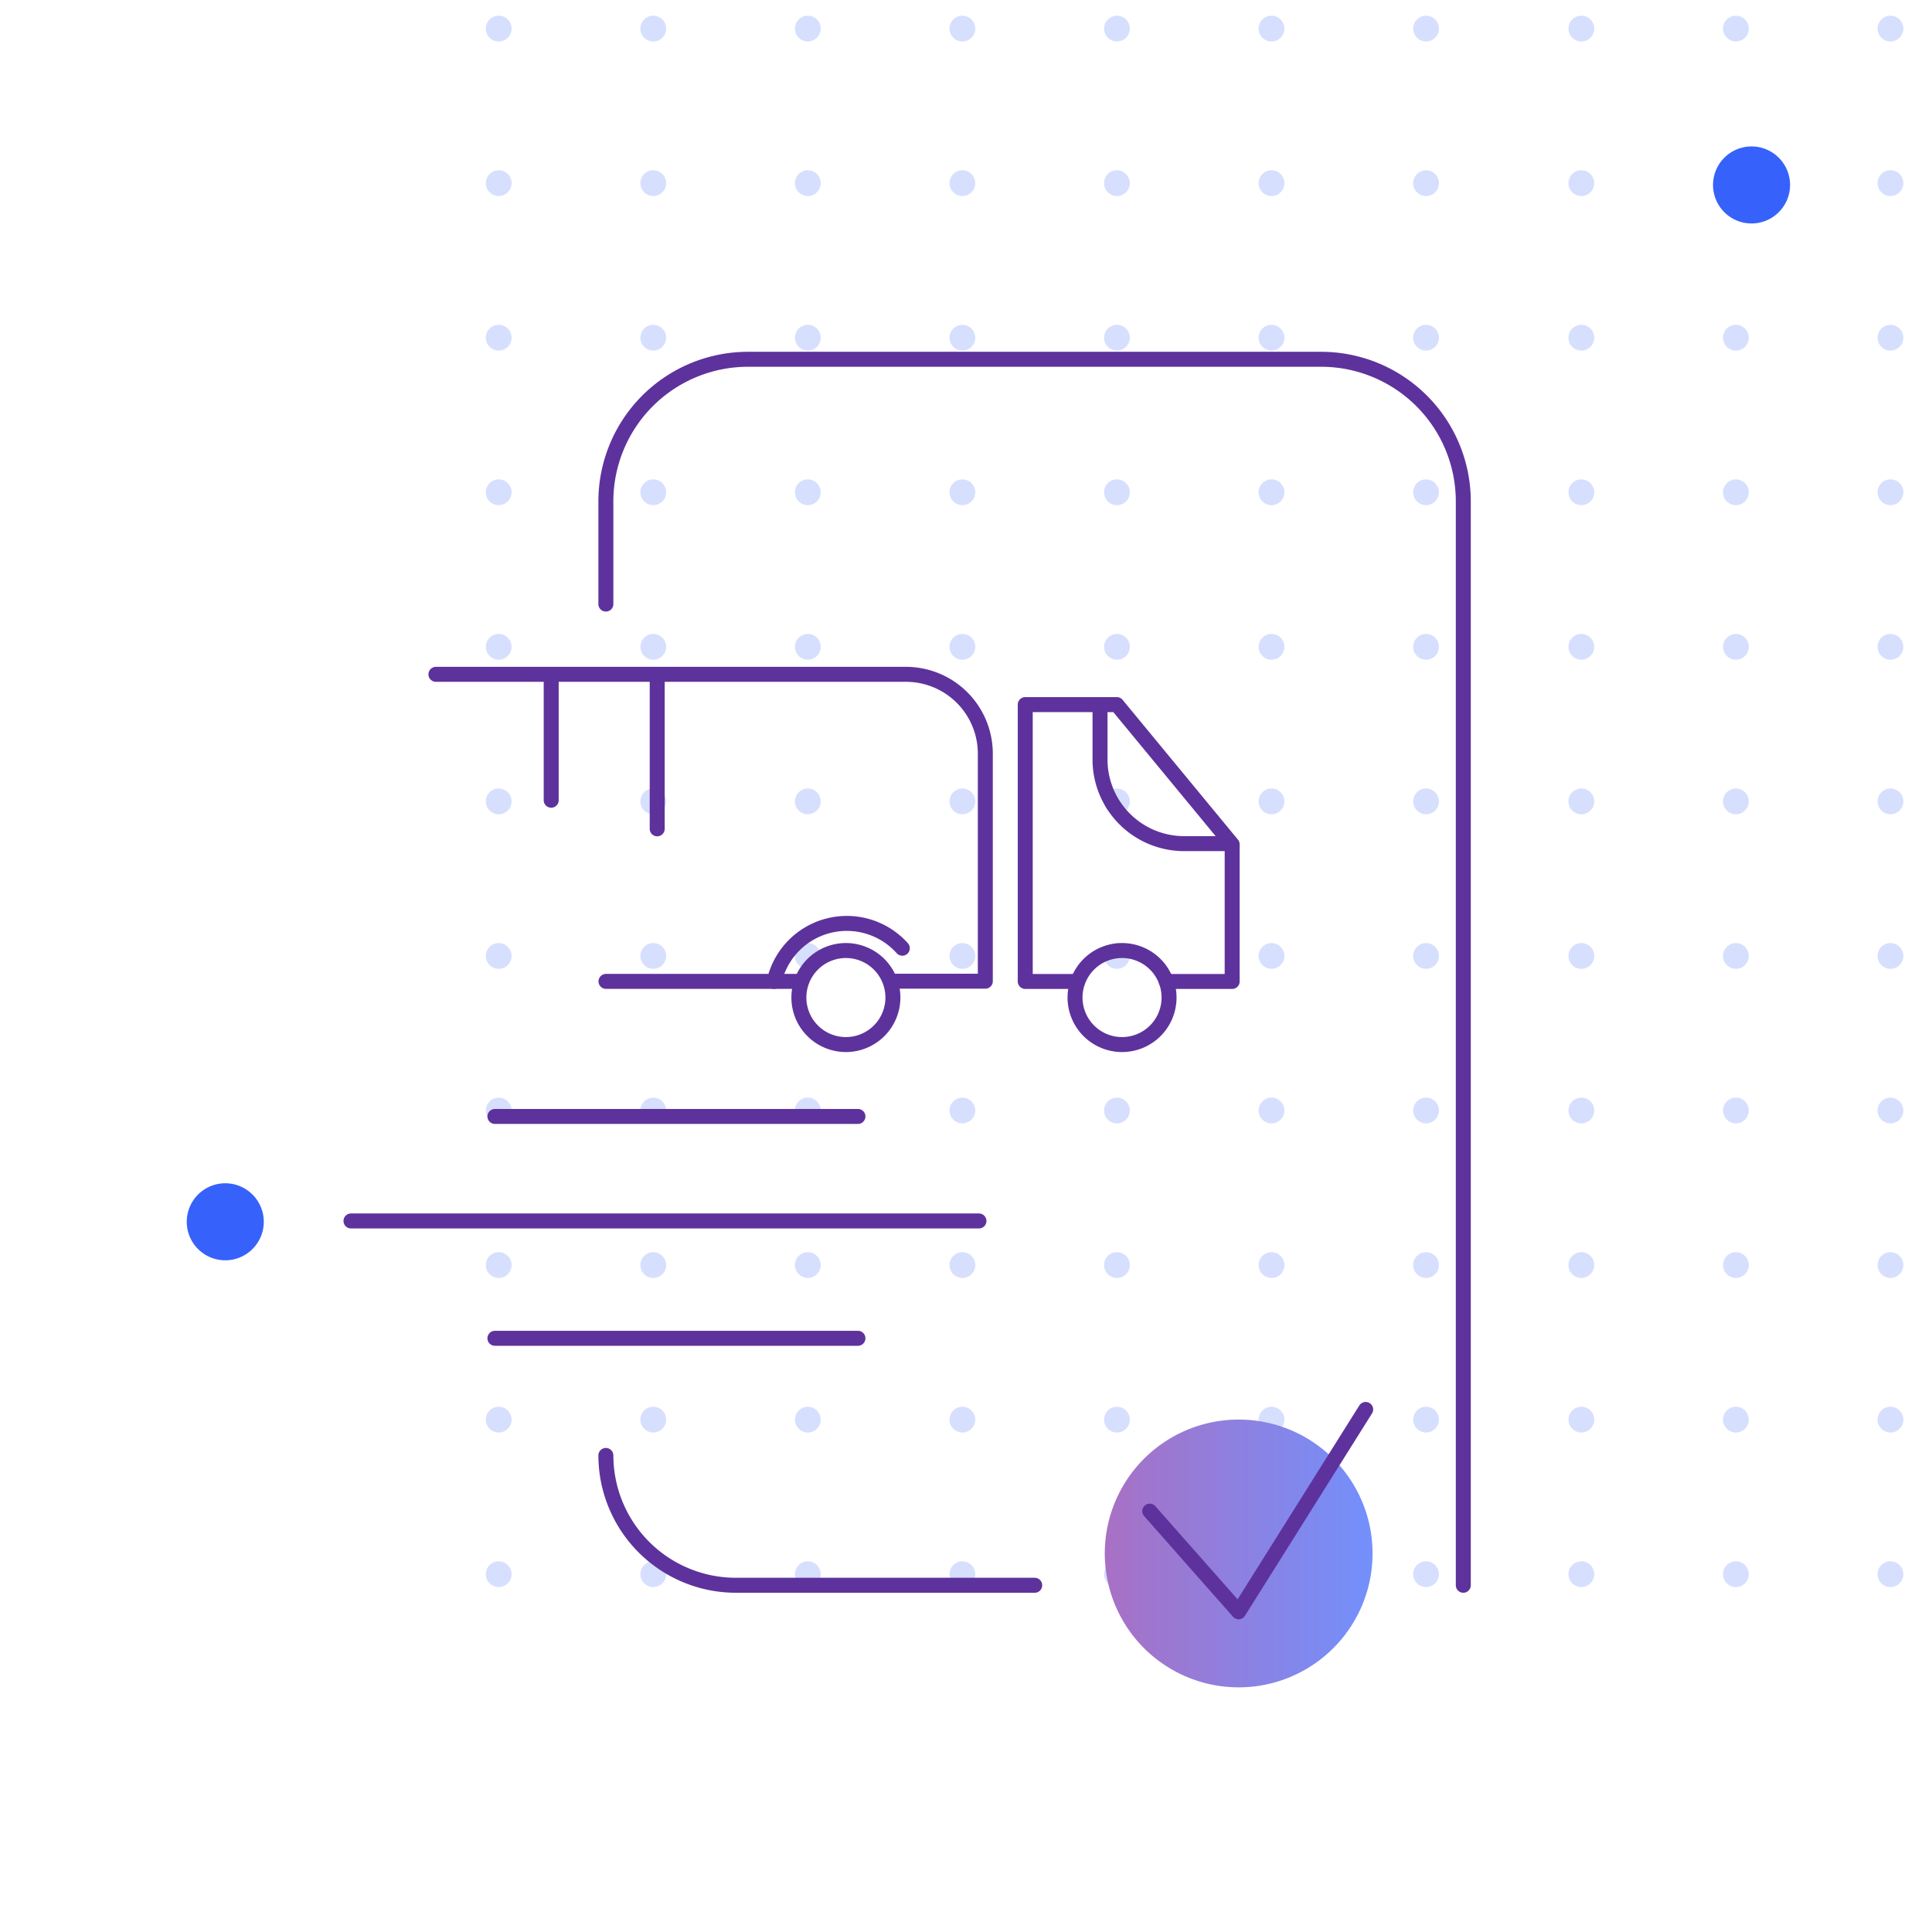 <svg width="387" height="387" fill="none" xmlns="http://www.w3.org/2000/svg"><path d="M254.697 101.187a2.58 2.58 0 1 0 0-5.16 2.58 2.58 0 0 0 0 5.16ZM192.777 101.187a2.58 2.58 0 1 0 0-5.16 2.58 2.58 0 0 0 0 5.16ZM130.857 101.187a2.58 2.58 0 1 0 0-5.16 2.58 2.58 0 0 0 0 5.16ZM254.697 163.107a2.58 2.58 0 1 0 0-5.16 2.58 2.58 0 0 0 0 5.16ZM254.697 255.986a2.58 2.58 0 1 0 0-5.16 2.58 2.58 0 0 0 0 5.16ZM192.777 163.107a2.58 2.58 0 1 0 0-5.16 2.58 2.58 0 0 0 0 5.16ZM130.857 163.107a2.58 2.58 0 1 0 0-5.16 2.58 2.58 0 0 0 0 5.16ZM192.777 255.986a2.58 2.58 0 1 0 0-5.16 2.58 2.58 0 0 0 0 5.16ZM130.857 255.986a2.58 2.58 0 1 0 0-5.16 2.58 2.58 0 0 0 0 5.16ZM223.737 101.187a2.58 2.58 0 1 0 0-5.16 2.58 2.58 0 0 0 0 5.16ZM161.817 101.187a2.58 2.58 0 1 0 0-5.16 2.58 2.58 0 0 0 0 5.16ZM99.897 101.187a2.58 2.58 0 1 0 0-5.16 2.58 2.58 0 0 0 0 5.16ZM223.737 163.107a2.58 2.58 0 1 0 0-5.16 2.58 2.58 0 0 0 0 5.16ZM223.737 255.986a2.58 2.58 0 1 0 0-5.16 2.58 2.58 0 0 0 0 5.16ZM161.817 163.107a2.58 2.58 0 1 0 0-5.16 2.58 2.58 0 0 0 0 5.16ZM99.897 163.107a2.58 2.58 0 1 0 0-5.16 2.58 2.58 0 0 0 0 5.16ZM161.817 255.986a2.58 2.58 0 1 0 0-5.16 2.58 2.58 0 0 0 0 5.16ZM99.897 255.986a2.58 2.58 0 1 0 0-5.16 2.58 2.58 0 0 0 0 5.16ZM254.697 132.146a2.58 2.58 0 1 0 0-5.16 2.58 2.58 0 0 0 0 5.16ZM254.697 225.025a2.58 2.58 0 1 0 0-5.16 2.58 2.58 0 0 0 0 5.16ZM192.777 132.146a2.58 2.58 0 1 0 0-5.16 2.58 2.58 0 0 0 0 5.16ZM130.857 132.146a2.58 2.58 0 1 0 0-5.16 2.58 2.58 0 0 0 0 5.16ZM192.777 225.025a2.58 2.58 0 1 0 0-5.16 2.58 2.58 0 0 0 0 5.16ZM130.857 225.025a2.58 2.58 0 1 0 0-5.16 2.58 2.58 0 0 0 0 5.16ZM254.697 194.066a2.58 2.58 0 1 0 0-5.16 2.58 2.58 0 0 0 0 5.16ZM254.697 286.947a2.58 2.58 0 1 0 0-5.16 2.58 2.58 0 0 0 0 5.16ZM192.777 194.066a2.58 2.58 0 1 0 0-5.16 2.58 2.58 0 0 0 0 5.16ZM130.857 194.066a2.58 2.58 0 1 0 0-5.16 2.58 2.58 0 0 0 0 5.16ZM192.777 286.947a2.58 2.58 0 1 0 0-5.16 2.58 2.58 0 0 0 0 5.16ZM130.857 286.947a2.58 2.58 0 1 0 0-5.16 2.58 2.58 0 0 0 0 5.16ZM223.737 132.146a2.58 2.58 0 1 0 0-5.16 2.58 2.58 0 0 0 0 5.16ZM223.737 225.025a2.58 2.58 0 1 0 0-5.16 2.58 2.58 0 0 0 0 5.16ZM161.817 132.146a2.58 2.58 0 1 0 0-5.16 2.58 2.58 0 0 0 0 5.16ZM99.897 132.146a2.58 2.58 0 1 0 0-5.16 2.58 2.58 0 0 0 0 5.16ZM161.817 225.025a2.58 2.58 0 1 0 0-5.16 2.58 2.58 0 0 0 0 5.16ZM99.897 225.025a2.58 2.58 0 1 0 0-5.16 2.58 2.58 0 0 0 0 5.16ZM223.737 194.066a2.58 2.58 0 1 0 0-5.16 2.58 2.58 0 0 0 0 5.16ZM223.737 286.947a2.58 2.58 0 1 0 0-5.16 2.58 2.58 0 0 0 0 5.16ZM161.817 194.066a2.58 2.58 0 1 0 0-5.16 2.58 2.58 0 0 0 0 5.16ZM99.897 194.066a2.58 2.58 0 1 0 0-5.16 2.58 2.58 0 0 0 0 5.16ZM161.817 286.947a2.58 2.58 0 1 0 0-5.16 2.58 2.58 0 0 0 0 5.16ZM99.897 286.947a2.58 2.58 0 1 0 0-5.16 2.58 2.58 0 0 0 0 5.16ZM285.657 101.187a2.58 2.58 0 1 0 0-5.16 2.58 2.58 0 0 0 0 5.16ZM285.657 163.107a2.58 2.58 0 1 0 0-5.16 2.58 2.58 0 0 0 0 5.16ZM285.657 255.986a2.58 2.58 0 1 0 0-5.16 2.58 2.58 0 0 0 0 5.16ZM285.657 132.146a2.58 2.58 0 1 0 0-5.16 2.58 2.58 0 0 0 0 5.16ZM285.657 225.025a2.58 2.58 0 1 0 0-5.16 2.58 2.58 0 0 0 0 5.16ZM285.657 194.066a2.58 2.58 0 1 0 0-5.16 2.58 2.58 0 0 0 0 5.16ZM285.657 286.947a2.58 2.58 0 1 0 0-5.16 2.58 2.58 0 0 0 0 5.16ZM254.697 317.906a2.58 2.58 0 1 0 0-5.16 2.58 2.58 0 0 0 0 5.16ZM192.777 317.906a2.58 2.58 0 1 0 0-5.16 2.58 2.58 0 0 0 0 5.16ZM130.857 317.906a2.58 2.58 0 1 0 0-5.16 2.58 2.58 0 0 0 0 5.16ZM223.737 317.906a2.58 2.58 0 1 0 0-5.16 2.58 2.58 0 0 0 0 5.16ZM161.817 317.906a2.58 2.58 0 1 0 0-5.16 2.58 2.58 0 0 0 0 5.16ZM99.897 317.906a2.58 2.58 0 1 0 0-5.16 2.58 2.58 0 0 0 0 5.16ZM285.657 317.906a2.58 2.58 0 1 0 0-5.16 2.58 2.58 0 0 0 0 5.16ZM254.697 39.266a2.58 2.58 0 1 0 0-5.16 2.58 2.58 0 0 0 0 5.16ZM192.777 39.266a2.58 2.58 0 1 0 0-5.16 2.58 2.58 0 0 0 0 5.16ZM130.857 39.266a2.58 2.58 0 1 0 0-5.16 2.58 2.58 0 0 0 0 5.16ZM223.737 39.266a2.58 2.58 0 1 0 0-5.16 2.58 2.58 0 0 0 0 5.16ZM161.817 39.266a2.58 2.58 0 1 0 0-5.16 2.58 2.58 0 0 0 0 5.16ZM99.897 39.266a2.58 2.58 0 1 0 0-5.16 2.58 2.58 0 0 0 0 5.16ZM254.697 8.306a2.58 2.58 0 1 0 0-5.16 2.58 2.58 0 0 0 0 5.16ZM192.777 8.306a2.58 2.58 0 1 0 0-5.16 2.58 2.58 0 0 0 0 5.16ZM130.857 8.306a2.58 2.58 0 1 0 0-5.16 2.58 2.58 0 0 0 0 5.16ZM254.697 70.226a2.58 2.58 0 1 0 0-5.16 2.58 2.58 0 0 0 0 5.16ZM192.777 70.226a2.58 2.58 0 1 0 0-5.16 2.58 2.58 0 0 0 0 5.16ZM130.857 70.226a2.58 2.58 0 1 0 0-5.16 2.58 2.58 0 0 0 0 5.16ZM223.737 8.306a2.58 2.58 0 1 0 0-5.16 2.58 2.58 0 0 0 0 5.16ZM161.817 8.306a2.58 2.58 0 1 0 0-5.16 2.58 2.58 0 0 0 0 5.16ZM99.897 8.306a2.58 2.58 0 1 0 0-5.16 2.58 2.58 0 0 0 0 5.16ZM223.737 70.226a2.58 2.58 0 1 0 0-5.16 2.58 2.58 0 0 0 0 5.16ZM161.817 70.226a2.58 2.58 0 1 0 0-5.16 2.58 2.58 0 0 0 0 5.16ZM99.897 70.226a2.58 2.58 0 1 0 0-5.16 2.58 2.58 0 0 0 0 5.16ZM285.657 39.266a2.58 2.58 0 1 0 0-5.16 2.58 2.58 0 0 0 0 5.16ZM285.657 8.306a2.58 2.58 0 1 0 0-5.16 2.58 2.58 0 0 0 0 5.16ZM285.657 70.226a2.58 2.58 0 1 0 0-5.16 2.58 2.58 0 0 0 0 5.16ZM378.68 101.187a2.58 2.58 0 1 0 0-5.16 2.58 2.58 0 0 0 0 5.16ZM316.76 101.187a2.58 2.58 0 1 0 0-5.16 2.58 2.58 0 0 0 0 5.16ZM378.68 163.107a2.58 2.58 0 1 0-.001-5.161 2.58 2.58 0 0 0 .001 5.161ZM316.76 163.107a2.58 2.58 0 1 0 0-5.16 2.58 2.58 0 0 0 0 5.16ZM378.68 255.986a2.58 2.58 0 1 0-.001-5.161 2.58 2.58 0 0 0 .001 5.161ZM316.76 255.986a2.58 2.58 0 1 0 0-5.16 2.58 2.58 0 0 0 0 5.16ZM347.72 101.187a2.58 2.58 0 1 0 0-5.16 2.58 2.58 0 0 0 0 5.16ZM347.72 163.107a2.58 2.58 0 1 0 0-5.16 2.58 2.58 0 0 0 0 5.16ZM347.72 255.986a2.58 2.58 0 1 0 0-5.16 2.58 2.58 0 0 0 0 5.16ZM378.68 132.146a2.58 2.58 0 1 0-.001-5.161 2.58 2.58 0 0 0 .001 5.161ZM316.76 132.146a2.58 2.58 0 1 0 0-5.16 2.58 2.58 0 0 0 0 5.16ZM378.68 225.025a2.58 2.58 0 1 0-.001-5.161 2.58 2.58 0 0 0 .001 5.161ZM316.76 225.025a2.58 2.58 0 1 0 0-5.16 2.58 2.58 0 0 0 0 5.16ZM378.68 194.066a2.58 2.58 0 1 0-.001-5.161 2.58 2.58 0 0 0 .001 5.161ZM316.76 194.066a2.58 2.58 0 1 0 0-5.16 2.58 2.58 0 0 0 0 5.16ZM378.68 286.947a2.58 2.58 0 1 0-.001-5.161 2.58 2.58 0 0 0 .001 5.161ZM316.76 286.947a2.58 2.58 0 1 0 0-5.16 2.58 2.58 0 0 0 0 5.16ZM347.72 132.146a2.58 2.58 0 1 0 0-5.16 2.58 2.58 0 0 0 0 5.16ZM347.72 225.025a2.58 2.58 0 1 0 0-5.16 2.58 2.58 0 0 0 0 5.16ZM347.72 194.066a2.58 2.58 0 1 0 0-5.16 2.58 2.58 0 0 0 0 5.16ZM347.72 286.947a2.58 2.58 0 1 0 0-5.16 2.58 2.58 0 0 0 0 5.16ZM378.68 317.906a2.58 2.58 0 1 0-.001-5.161 2.58 2.58 0 0 0 .001 5.161ZM316.76 317.906a2.58 2.58 0 1 0 0-5.16 2.58 2.58 0 0 0 0 5.16ZM347.72 317.906a2.58 2.58 0 1 0 0-5.16 2.58 2.58 0 0 0 0 5.16ZM378.68 39.266a2.58 2.58 0 1 0-.001-5.162 2.58 2.58 0 0 0 .001 5.162ZM316.76 39.266a2.58 2.58 0 1 0 0-5.16 2.58 2.58 0 0 0 0 5.16ZM347.72 39.266a2.58 2.58 0 1 0 0-5.16 2.58 2.58 0 0 0 0 5.16ZM378.68 8.306a2.58 2.58 0 1 0-.001-5.16 2.58 2.58 0 0 0 .001 5.16ZM316.76 8.306a2.58 2.58 0 1 0 0-5.16 2.58 2.58 0 0 0 0 5.16ZM378.68 70.226a2.58 2.58 0 1 0-.001-5.16 2.58 2.58 0 0 0 .001 5.16ZM316.76 70.226a2.58 2.58 0 1 0 0-5.16 2.58 2.58 0 0 0 0 5.16ZM347.72 8.306a2.58 2.58 0 1 0 0-5.16 2.58 2.58 0 0 0 0 5.16ZM347.72 70.226a2.58 2.58 0 1 0 0-5.16 2.58 2.58 0 0 0 0 5.16Z" fill="#D7DFFE"/><path d="M350.854 44.762a7.714 7.714 0 1 0 0-15.428 7.714 7.714 0 0 0 0 15.428ZM45.124 252.452a7.714 7.714 0 1 0 0-15.429 7.714 7.714 0 0 0 0 15.429Z" fill="#3761FB"/><path d="M207.264 317.545h-59.843a26.048 26.048 0 0 1-26.058-26.006v.645M121.363 121.002v-20.563a28.471 28.471 0 0 1 28.471-28.47h114.81a28.47 28.47 0 0 1 28.47 28.47v217.107" stroke="#5E329C" stroke-width="3" stroke-linecap="round" stroke-linejoin="round"/><path d="M270.417 326.074a26.82 26.82 0 0 0 4.52-14.901 26.808 26.808 0 0 0-16.544-24.777 26.81 26.81 0 0 0-10.262-2.042 26.817 26.817 0 0 0-24.787 16.547 26.828 26.828 0 0 0 5.806 29.232 26.82 26.82 0 0 0 41.267-4.059Z" fill="url(#a)"/><path d="M87.32 135.076h94.17a15.894 15.894 0 0 1 15.88 15.854v45.615h-19.027M160.54 196.582h-39.151M246.816 169.145v27.451h-13.21M246.816 169.145l-23.104-28.006h-18.344v55.457h10.488" stroke="#5E329C" stroke-width="3" stroke-linecap="round" stroke-linejoin="round"/><path d="M224.757 209.236a9.417 9.417 0 0 0 9.417-9.417 9.417 9.417 0 0 0-9.417-9.417 9.417 9.417 0 0 0-9.417 9.417 9.417 9.417 0 0 0 9.417 9.417ZM169.441 209.236a9.417 9.417 0 0 0 9.417-9.417 9.417 9.417 0 1 0-9.417 9.417Z" stroke="#5E329C" stroke-width="3" stroke-linecap="round" stroke-linejoin="round"/><path d="M155.084 196.583a14.907 14.907 0 0 1 10.805-11.138 14.91 14.91 0 0 1 14.853 4.494M131.645 166.022v-30.547M110.411 160.294v-24.819M99.137 223.635h72.717M70.306 244.57h125.788M99.137 268.074h72.717M246.042 168.99h-8.837a16.86 16.86 0 0 1-16.86-16.861v-10.926M230.304 302.697l17.802 20.163 25.451-40.532" stroke="#5E329C" stroke-width="3" stroke-linecap="round" stroke-linejoin="round"/><defs><linearGradient id="a" x1="164.217" y1="187.54" x2="274.937" y2="187.54" gradientUnits="userSpaceOnUse"><stop stop-color="#E64C84"/><stop offset=".63" stop-color="#9B78D2"/><stop offset="1" stop-color="#7390FC"/></linearGradient></defs></svg>